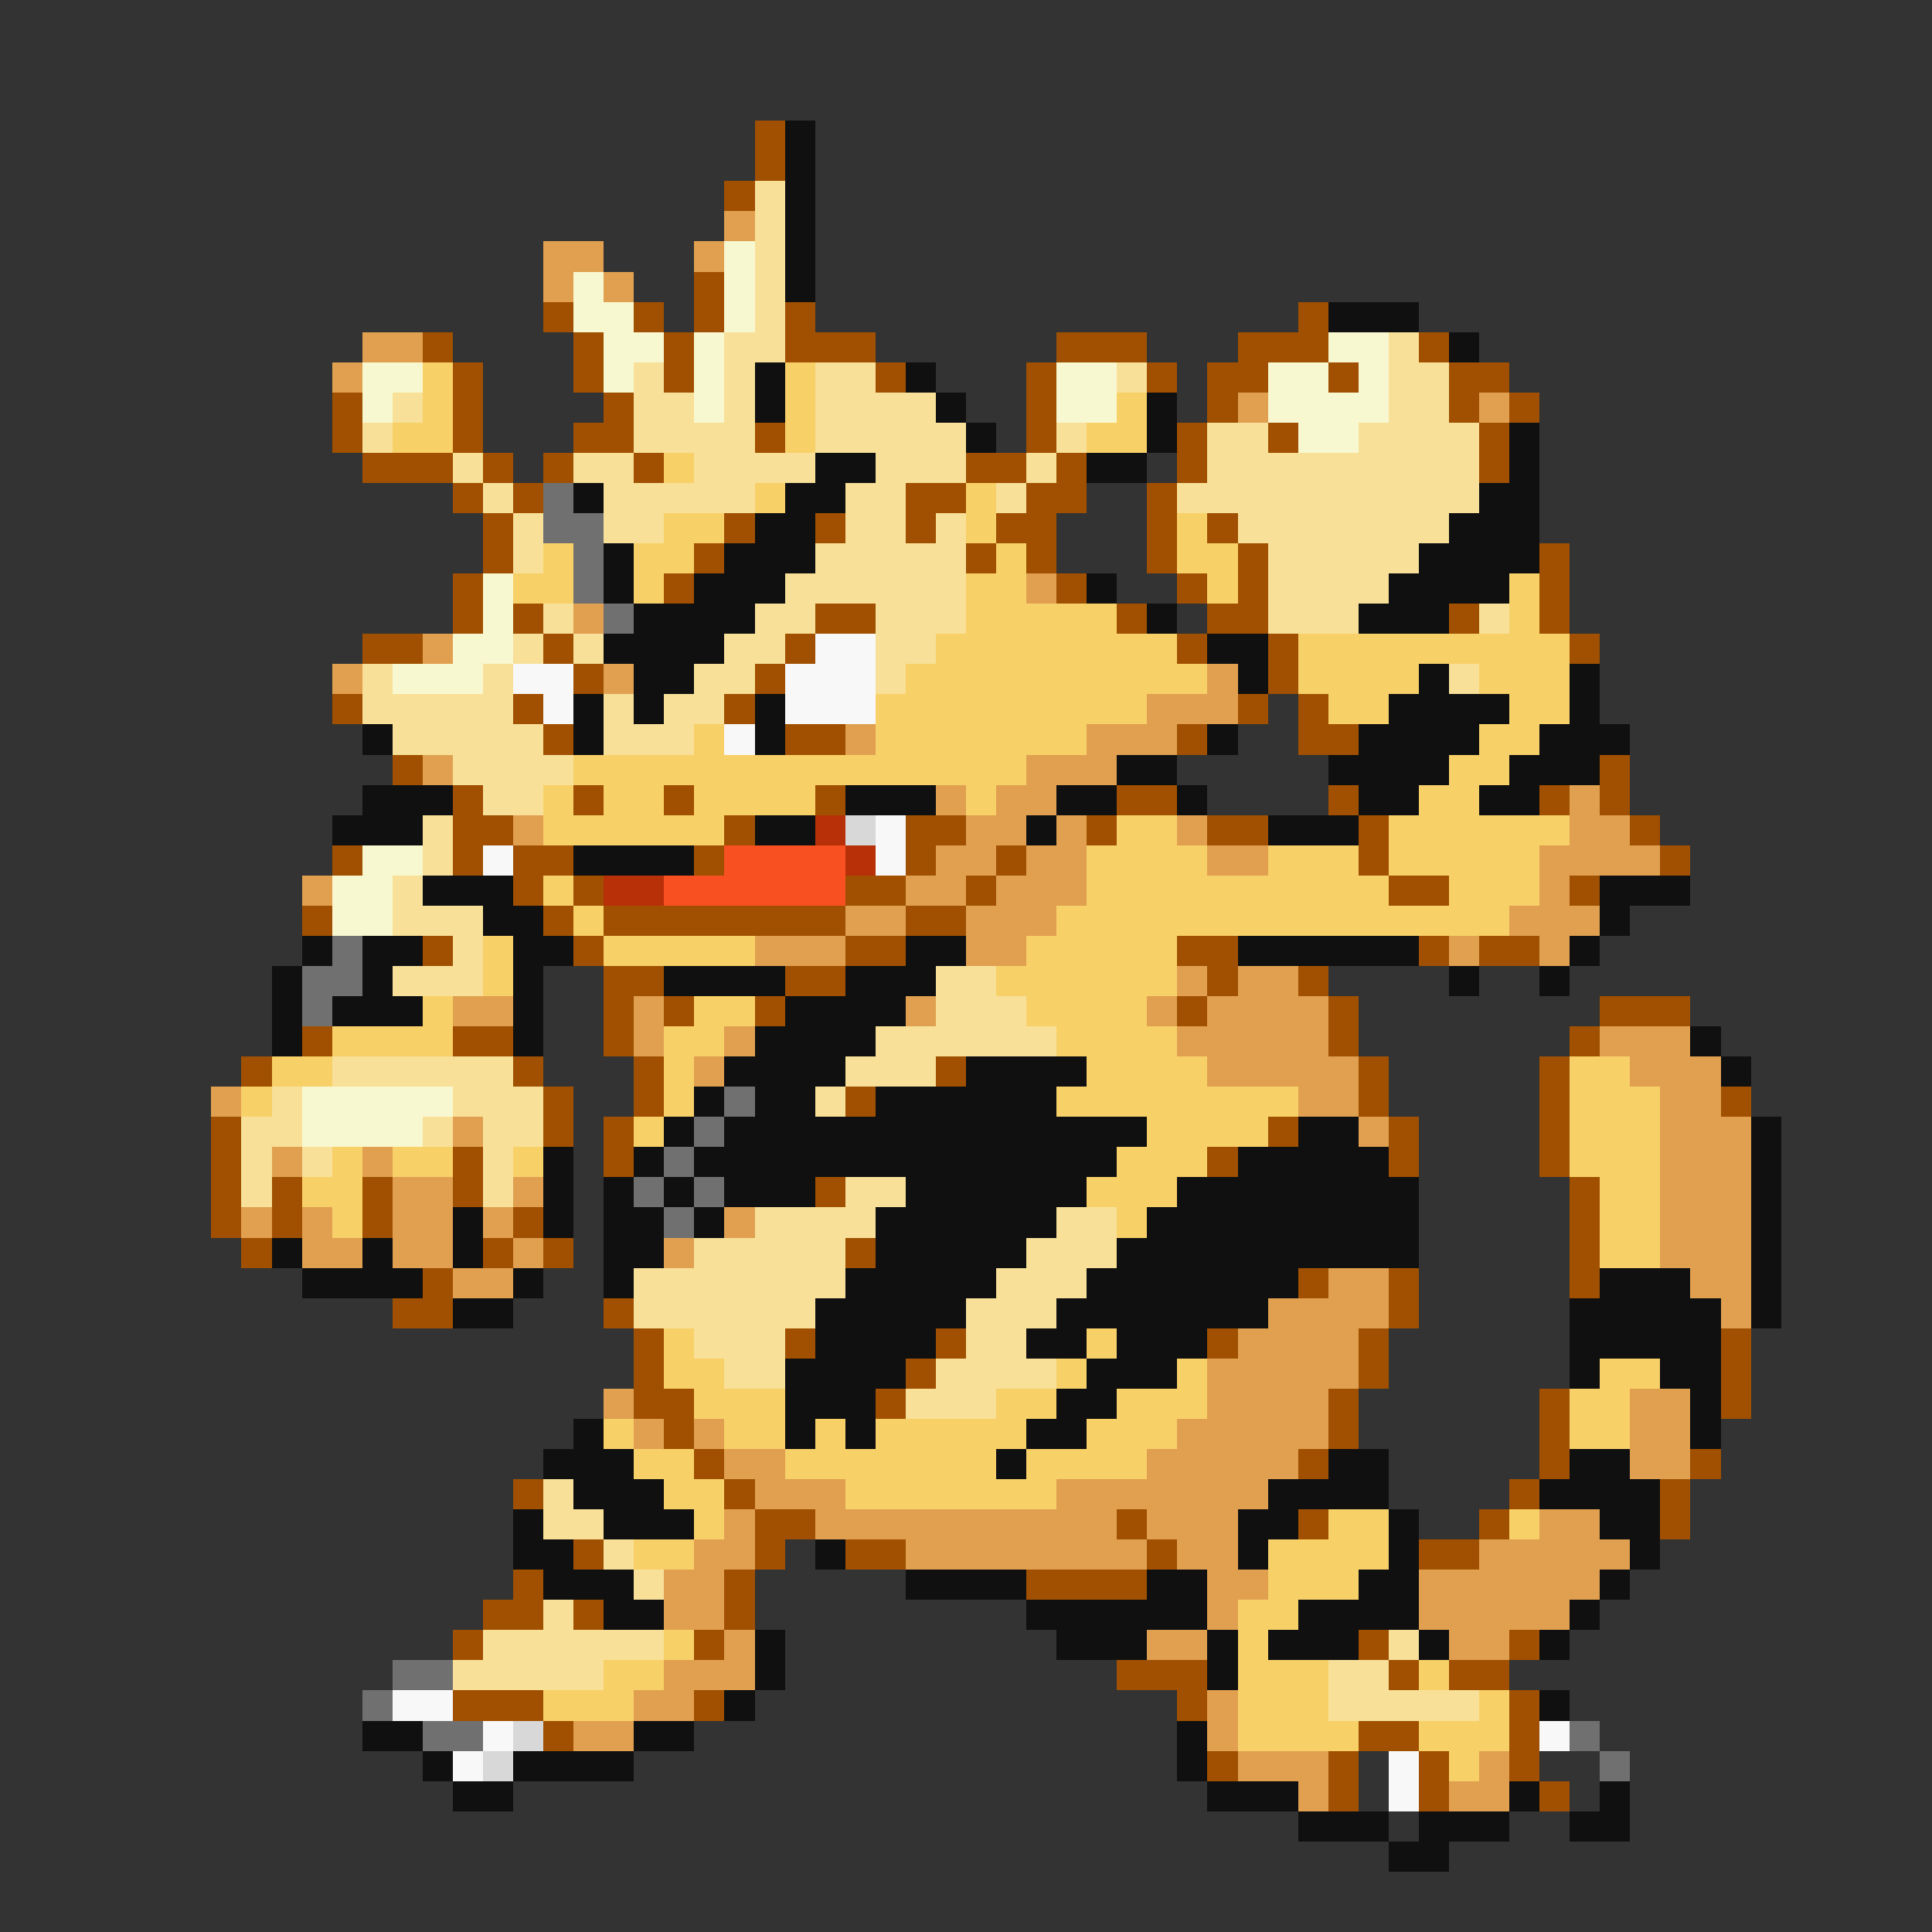 <svg xmlns="http://www.w3.org/2000/svg" viewBox="0 -0.5 64 64" shape-rendering="crispEdges">
<rect x="0" y="-0.5" width="64" height="64" fill="#333333" stroke="none"/>
<path stroke="#a05000" d="M25 4h1M25 5h1M24 6h1M23 9h1M18 10h1M21 10h1M23 10h1M26 10h1M43 10h1M14 11h1M19 11h1M22 11h1M26 11h3M35 11h3M41 11h3M47 11h1M15 12h1M19 12h1M22 12h1M29 12h1M34 12h1M38 12h1M40 12h2M44 12h1M48 12h2M11 13h1M15 13h1M20 13h1M34 13h1M40 13h1M48 13h1M50 13h1M11 14h1M15 14h1M19 14h2M25 14h1M34 14h1M39 14h1M42 14h1M49 14h1M12 15h3M16 15h1M18 15h1M21 15h1M32 15h2M35 15h1M39 15h1M49 15h1M15 16h1M17 16h1M30 16h2M34 16h2M38 16h1M16 17h1M24 17h1M27 17h1M30 17h1M33 17h2M38 17h1M40 17h1M16 18h1M23 18h1M32 18h1M34 18h1M38 18h1M41 18h1M51 18h1M15 19h1M22 19h1M35 19h1M39 19h1M41 19h1M51 19h1M15 20h1M17 20h1M27 20h2M37 20h1M40 20h2M48 20h1M51 20h1M12 21h2M18 21h1M26 21h1M39 21h1M42 21h1M52 21h1M19 22h1M25 22h1M42 22h1M11 23h1M17 23h1M24 23h1M41 23h1M43 23h1M18 24h1M26 24h2M39 24h1M43 24h2M13 25h1M53 25h1M15 26h1M19 26h1M22 26h1M27 26h1M37 26h2M44 26h1M51 26h1M53 26h1M15 27h2M24 27h1M30 27h2M36 27h1M40 27h2M45 27h1M54 27h1M11 28h1M15 28h1M17 28h2M23 28h1M30 28h1M33 28h1M45 28h1M55 28h1M17 29h1M19 29h1M28 29h2M32 29h1M46 29h2M52 29h1M10 30h1M18 30h1M20 30h8M30 30h2M14 31h1M19 31h1M28 31h2M39 31h2M47 31h1M49 31h2M20 32h2M26 32h2M40 32h1M43 32h1M20 33h1M22 33h1M25 33h1M39 33h1M44 33h1M53 33h3M10 34h1M15 34h2M20 34h1M44 34h1M52 34h1M8 35h1M17 35h1M21 35h1M31 35h1M45 35h1M51 35h1M18 36h1M21 36h1M28 36h1M45 36h1M51 36h1M57 36h1M7 37h1M18 37h1M20 37h1M42 37h1M46 37h1M51 37h1M7 38h1M15 38h1M20 38h1M40 38h1M46 38h1M51 38h1M7 39h1M9 39h1M12 39h1M15 39h1M27 39h1M52 39h1M7 40h1M9 40h1M12 40h1M17 40h1M52 40h1M8 41h1M16 41h1M18 41h1M28 41h1M52 41h1M14 42h1M43 42h1M46 42h1M52 42h1M13 43h2M20 43h1M46 43h1M21 44h1M26 44h1M31 44h1M40 44h1M45 44h1M57 44h1M21 45h1M30 45h1M45 45h1M57 45h1M21 46h2M29 46h1M44 46h1M51 46h1M57 46h1M22 47h1M44 47h1M51 47h1M23 48h1M43 48h1M51 48h1M56 48h1M17 49h1M24 49h1M50 49h1M55 49h1M25 50h2M37 50h1M43 50h1M49 50h1M55 50h1M19 51h1M25 51h1M28 51h2M38 51h1M47 51h2M17 52h1M24 52h1M34 52h4M16 53h2M19 53h1M24 53h1M15 54h1M23 54h1M45 54h1M50 54h1M37 55h3M46 55h1M48 55h2M15 56h3M23 56h1M39 56h1M50 56h1M18 57h1M45 57h2M50 57h1M40 58h1M44 58h1M47 58h1M50 58h1M44 59h1M47 59h1M51 59h1" />
<path stroke="#101010" d="M26 4h1M26 5h1M26 6h1M26 7h1M26 8h1M26 9h1M44 10h3M48 11h1M25 12h1M30 12h1M25 13h1M31 13h1M38 13h1M32 14h1M38 14h1M50 14h1M27 15h2M36 15h2M50 15h1M19 16h1M26 16h2M49 16h2M25 17h2M48 17h3M20 18h1M24 18h3M47 18h4M20 19h1M23 19h3M36 19h1M46 19h4M21 20h4M38 20h1M45 20h3M20 21h4M40 21h2M21 22h2M41 22h1M47 22h1M52 22h1M19 23h1M21 23h1M25 23h1M46 23h4M52 23h1M12 24h1M19 24h1M25 24h1M40 24h1M45 24h4M51 24h3M37 25h2M44 25h4M50 25h3M12 26h3M28 26h3M35 26h2M39 26h1M45 26h2M49 26h2M11 27h3M25 27h2M34 27h1M42 27h3M19 28h4M14 29h3M53 29h3M16 30h2M53 30h1M10 31h1M12 31h2M17 31h2M30 31h2M41 31h6M52 31h1M9 32h1M12 32h1M17 32h1M22 32h4M28 32h3M48 32h1M51 32h1M9 33h1M11 33h3M17 33h1M26 33h4M9 34h1M17 34h1M25 34h4M56 34h1M24 35h4M32 35h4M57 35h1M23 36h1M25 36h2M29 36h6M22 37h1M24 37h14M43 37h2M58 37h1M18 38h1M21 38h1M23 38h14M41 38h5M58 38h1M18 39h1M20 39h1M22 39h1M24 39h3M30 39h6M39 39h8M58 39h1M15 40h1M18 40h1M20 40h2M23 40h1M29 40h6M38 40h9M58 40h1M9 41h1M12 41h1M15 41h1M20 41h2M29 41h5M37 41h10M58 41h1M10 42h4M17 42h1M20 42h1M28 42h5M36 42h7M53 42h3M58 42h1M15 43h2M27 43h5M35 43h7M52 43h5M58 43h1M27 44h4M34 44h2M37 44h3M52 44h5M26 45h4M36 45h3M52 45h1M55 45h2M26 46h3M35 46h2M56 46h1M19 47h1M26 47h1M28 47h1M34 47h2M56 47h1M18 48h3M33 48h1M44 48h2M52 48h2M19 49h3M42 49h4M51 49h4M17 50h1M20 50h3M41 50h2M46 50h1M53 50h2M17 51h2M27 51h1M41 51h1M46 51h1M54 51h1M18 52h3M30 52h4M38 52h2M45 52h2M53 52h1M20 53h2M34 53h6M43 53h4M52 53h1M25 54h1M35 54h3M40 54h1M42 54h3M47 54h1M51 54h1M25 55h1M40 55h1M24 56h1M51 56h1M12 57h2M21 57h2M39 57h1M14 58h1M17 58h4M39 58h1M15 59h2M40 59h3M50 59h1M53 59h1M43 60h3M47 60h3M52 60h2M46 61h2" />
<path stroke="#f8e098" d="M25 6h1M25 7h1M25 8h1M25 9h1M25 10h1M24 11h2M46 11h1M21 12h1M24 12h1M27 12h2M37 12h1M46 12h2M13 13h1M21 13h2M24 13h1M27 13h4M46 13h2M12 14h1M21 14h4M27 14h5M35 14h1M40 14h2M45 14h4M15 15h1M19 15h2M23 15h4M29 15h3M34 15h1M40 15h9M16 16h1M20 16h5M28 16h2M33 16h1M39 16h10M17 17h1M20 17h2M28 17h2M31 17h1M41 17h7M17 18h1M27 18h5M42 18h5M26 19h6M42 19h4M18 20h1M25 20h2M29 20h3M42 20h3M49 20h1M17 21h1M19 21h1M24 21h2M29 21h2M12 22h1M16 22h1M23 22h2M29 22h1M48 22h1M12 23h5M20 23h1M22 23h2M13 24h5M20 24h3M15 25h4M16 26h2M14 27h1M14 28h1M13 29h1M13 30h3M15 31h1M13 32h3M31 32h2M31 33h3M29 34h6M11 35h6M28 35h3M9 36h1M15 36h3M27 36h1M8 37h2M14 37h1M16 37h2M8 38h1M10 38h1M16 38h1M8 39h1M16 39h1M28 39h2M25 40h4M35 40h2M23 41h5M34 41h3M21 42h7M33 42h3M21 43h6M32 43h3M23 44h3M32 44h2M24 45h2M31 45h4M30 46h3M18 49h1M18 50h2M20 51h1M21 52h1M18 53h1M16 54h6M46 54h1M15 55h5M44 55h2M44 56h5" />
<path stroke="#e0a050" d="M24 7h1M18 8h2M23 8h1M18 9h1M20 9h1M12 11h2M11 12h1M41 13h1M49 13h1M34 19h1M19 20h1M14 21h1M11 22h1M20 22h1M40 22h1M38 23h3M28 24h1M36 24h3M14 25h1M34 25h3M31 26h1M33 26h2M52 26h1M17 27h1M32 27h2M35 27h1M39 27h1M52 27h2M31 28h2M34 28h2M40 28h2M51 28h4M10 29h1M30 29h2M33 29h3M51 29h1M28 30h2M32 30h3M50 30h3M25 31h3M32 31h2M48 31h1M51 31h1M39 32h1M41 32h2M15 33h2M21 33h1M30 33h1M38 33h1M40 33h4M21 34h1M24 34h1M39 34h5M53 34h3M23 35h1M40 35h5M54 35h3M7 36h1M43 36h2M55 36h2M15 37h1M45 37h1M55 37h3M9 38h1M12 38h1M55 38h3M13 39h2M17 39h1M55 39h3M8 40h1M10 40h1M13 40h2M16 40h1M24 40h1M55 40h3M10 41h2M13 41h2M17 41h1M22 41h1M55 41h3M15 42h2M44 42h2M56 42h2M42 43h4M57 43h1M41 44h4M40 45h5M20 46h1M40 46h4M54 46h2M21 47h1M23 47h1M39 47h5M54 47h2M24 48h2M38 48h5M54 48h2M25 49h3M35 49h7M24 50h1M27 50h10M38 50h3M51 50h2M23 51h2M30 51h8M39 51h2M49 51h5M22 52h2M40 52h2M47 52h6M22 53h2M40 53h1M47 53h5M24 54h1M38 54h2M48 54h2M22 55h3M21 56h2M40 56h1M19 57h2M40 57h1M41 58h3M49 58h1M43 59h1M48 59h2" />
<path stroke="#f8f8d0" d="M24 8h1M19 9h1M24 9h1M19 10h2M24 10h1M20 11h2M23 11h1M44 11h2M12 12h2M20 12h1M23 12h1M35 12h2M42 12h2M45 12h1M12 13h1M23 13h1M35 13h2M42 13h4M43 14h2M16 19h1M16 20h1M15 21h2M13 22h3M12 28h2M11 29h2M11 30h2M10 36h5M10 37h4" />
<path stroke="#f8d068" d="M14 12h1M26 12h1M14 13h1M26 13h1M37 13h1M13 14h2M26 14h1M36 14h2M22 15h1M25 16h1M32 16h1M22 17h2M32 17h1M39 17h1M18 18h1M21 18h2M33 18h1M39 18h2M17 19h2M21 19h1M32 19h2M40 19h1M50 19h1M32 20h5M50 20h1M31 21h8M43 21h9M30 22h10M43 22h4M49 22h3M29 23h9M44 23h2M50 23h2M23 24h1M29 24h7M49 24h2M19 25h15M48 25h2M18 26h1M20 26h2M23 26h4M32 26h1M47 26h2M18 27h6M37 27h2M46 27h6M36 28h4M42 28h3M46 28h5M18 29h1M36 29h10M48 29h3M19 30h1M35 30h15M16 31h1M20 31h5M34 31h5M16 32h1M33 32h6M14 33h1M23 33h2M34 33h4M11 34h4M22 34h2M35 34h4M9 35h2M22 35h1M36 35h4M52 35h2M8 36h1M22 36h1M35 36h8M52 36h3M21 37h1M38 37h4M52 37h3M11 38h1M13 38h2M17 38h1M37 38h3M52 38h3M10 39h2M36 39h3M53 39h2M11 40h1M37 40h1M53 40h2M53 41h2M22 44h1M36 44h1M22 45h2M35 45h1M39 45h1M53 45h2M23 46h3M33 46h2M37 46h3M52 46h2M20 47h1M24 47h2M27 47h1M29 47h5M36 47h3M52 47h2M21 48h2M26 48h7M34 48h4M22 49h2M28 49h7M23 50h1M44 50h2M50 50h1M21 51h2M42 51h4M42 52h3M41 53h2M22 54h1M41 54h1M20 55h2M41 55h3M47 55h1M18 56h3M41 56h3M49 56h1M41 57h4M47 57h3M48 58h1" />
<path stroke="#707070" d="M18 16h1M18 17h2M19 18h1M19 19h1M20 20h1M11 31h1M10 32h2M10 33h1M24 36h1M23 37h1M22 38h1M21 39h1M23 39h1M22 40h1M13 55h2M12 56h1M14 57h2M52 57h1M53 58h1" />
<path stroke="#f8f8f8" d="M27 21h2M17 22h2M26 22h3M18 23h1M26 23h3M24 24h1M29 27h1M16 28h1M29 28h1M13 56h2M16 57h1M51 57h1M15 58h1M46 58h1M46 59h1" />
<path stroke="#b83008" d="M27 27h1M28 28h1M20 29h2" />
<path stroke="#d8d8d8" d="M28 27h1M17 57h1M16 58h1" />
<path stroke="#f85020" d="M24 28h4M22 29h6" />
</svg>